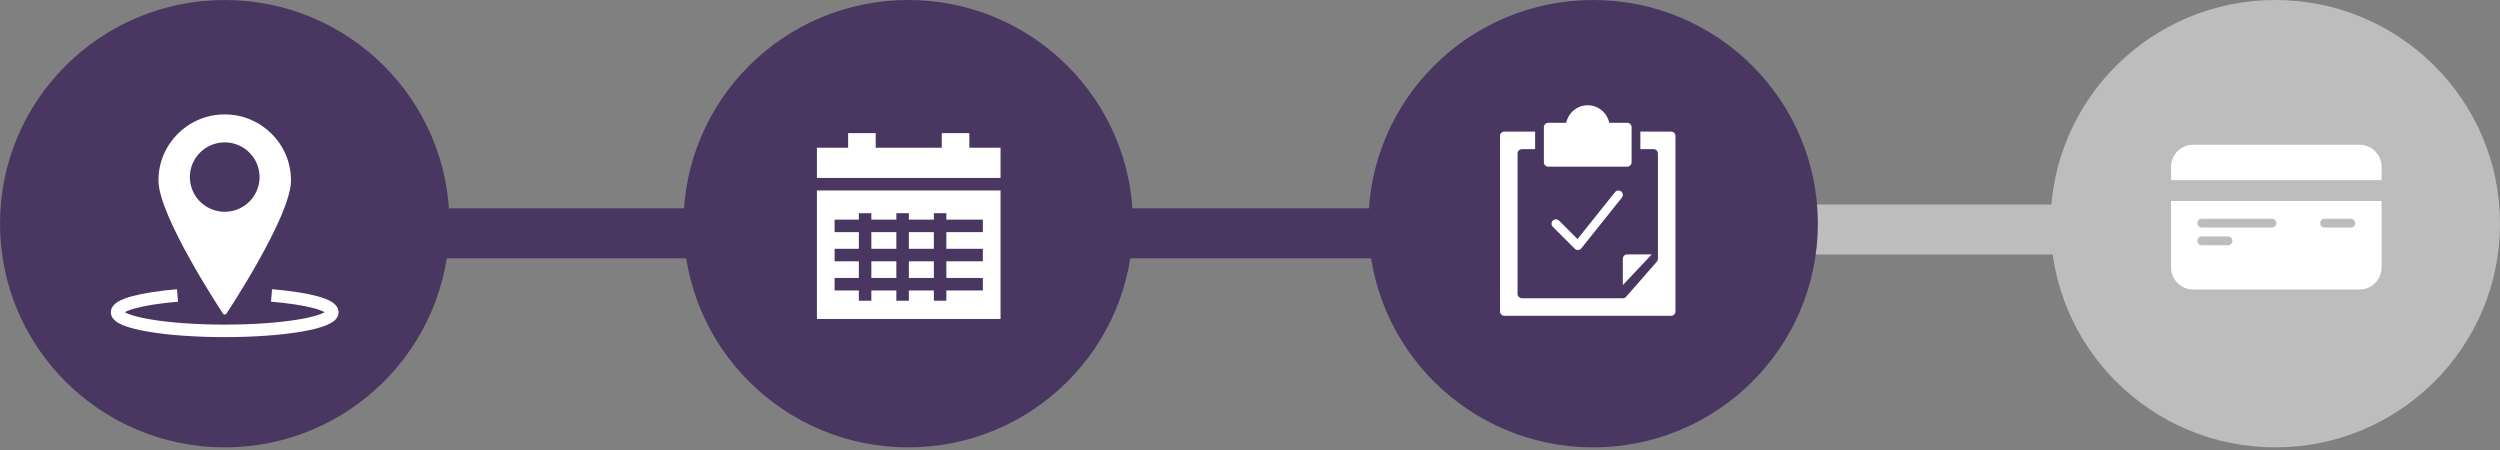 <?xml version="1.0" encoding="UTF-8" standalone="no"?>
<svg width="600px" height="108px" viewBox="0 0 600 108" version="1.1" xmlns="http://www.w3.org/2000/svg" xmlns:xlink="http://www.w3.org/1999/xlink">
    <rect x="0" y="0" width="600" height="108" fill="#808080" stroke="none"/>
    <!-- Generator: Sketch 3.7.2 (28276) - http://www.bohemiancoding.com/sketch -->
    <title>ProgressBar03_ReviewBooking</title>
    <desc>Created with Sketch.</desc>
    <defs></defs>
    <g id="Booking" stroke="none" stroke-width="1" fill="none" fill-rule="evenodd">
        <g id="ProgressBar03_ReviewBooking">
            <path d="M383.933,55.083 L528.058,55.083" id="Line3" stroke="#BDBDBD" stroke-width="12" stroke-linecap="square"></path>
            <path d="M253,56 L342.232,56" id="Line2" stroke="#493762" stroke-width="12" stroke-linecap="square"></path>
            <path d="M96,56 L185.232,56" id="Line1" stroke="#493762" stroke-width="12" stroke-linecap="square"></path>
            <ellipse id="Bubble1" fill="#493762" cx="53.933" cy="53.684" rx="53.933" ry="53.684"></ellipse>
            <g id="ProgressBar_Icon1_ChooseDates" transform="translate(27.966, 27.842)" stroke-linejoin="round">
                <path d="M41.372,15.454 C41.372,23.925 25.967,47.146 25.967,47.146 C25.967,47.146 10.561,23.925 10.561,15.454 C10.561,6.986 17.455,0.118 25.967,0.118 C34.473,0.118 41.372,6.986 41.372,15.454 L41.372,15.454 Z" id="Stroke-1780" stroke="#FFFFFF" stroke-linecap="round" fill="#FFFFFF"></path>
                <path d="M33.831,14.658 C33.831,18.982 30.31,22.487 25.966,22.487 C21.62,22.487 18.101,18.982 18.101,14.658 C18.101,10.334 21.62,6.829 25.966,6.829 C30.31,6.829 33.831,10.334 33.831,14.658 L33.831,14.658 Z" id="Stroke-1779" stroke="#493762" stroke-linecap="round" fill="#493762"></path>
                <path d="M37.202,43.063 C45.849,43.788 51.809,45.32 51.809,47.091 C51.809,49.563 40.24,51.565 25.966,51.565 C11.694,51.565 0.124,49.563 0.124,47.091 C0.124,45.324 6.045,43.799 14.636,43.07" id="Stroke-1781" stroke="#FFFFFF" stroke-width="3"></path>
            </g>
            <path d="M217.978,107.368 C247.764,107.368 271.91,83.333 271.91,53.684 C271.91,24.035 247.764,0 217.978,0 C188.191,0 164.045,24.035 164.045,53.684 C164.045,83.333 188.191,107.368 217.978,107.368 Z" id="Bubble2" fill="#493762"></path>
            <g id="ProgressBar_Icon2_ChooseDates" transform="translate(195.624, 31.579)">
                <polyline id="Stroke-1351" stroke="#FFFFFF" fill="#FFFFFF" points="8.427 4.375 0.936 4.375 0.936 44.474 44.007 44.474 44.007 4.375 36.517 4.375"></polyline>
                <polygon id="Stroke-1352" stroke="#FFFFFF" fill="#FFFFFF" points="14.045 7.876 8.427 7.876 8.427 0.875 14.045 0.875"></polygon>
                <polygon id="Stroke-1353" stroke="#FFFFFF" fill="#FFFFFF" points="36.517 7.876 30.899 7.876 30.899 0.875 36.517 0.875"></polygon>
                <path d="M14.045,4.375 L30.899,4.375" id="Stroke-1354" stroke="#FFFFFF" stroke-linecap="round" stroke-linejoin="round"></path>
                <g id="Group-10" transform="translate(0, 12.632)" stroke="#493762" stroke-width="3">
                    <path d="M0.936,1.77635684e-14 L44.007,1.77635684e-14" id="Stroke-1355" stroke-linecap="square" stroke-linejoin="round"></path>
                    <path d="M12,6.959 L12,27.961" id="Stroke-1356"></path>
                    <path d="M21,6.959 L21,27.961" id="Stroke-1357"></path>
                    <path d="M30,6.959 L30,27.961" id="Stroke-1358"></path>
                    <path d="M4.682,10 L40.262,10" id="Stroke-1359"></path>
                    <path d="M4.682,17 L40.262,17" id="Stroke-1360"></path>
                    <path d="M4.682,24 L40.262,24" id="Stroke-1361"></path>
                </g>
            </g>
            <ellipse id="Bubble3" fill="#493762" cx="382.354" cy="53.684" rx="53.933" ry="53.684"></ellipse>
            <g id="ProgressBar_Icon3_ReviewBooking" transform="translate(360, 25.263)" fill="#FFFFFF">
                <path d="M18.689,34.738 C18.411,34.738 18.141,34.628 17.944,34.43 L12.68,29.167 C12.27,28.755 12.27,28.089 12.68,27.677 C13.093,27.266 13.758,27.266 14.171,27.677 L18.6,32.11 L27.603,20.851 C27.967,20.399 28.63,20.325 29.083,20.689 C29.537,21.049 29.611,21.715 29.249,22.167 L19.512,34.344 C19.325,34.578 19.047,34.719 18.748,34.736 C18.729,34.738 18.708,34.738 18.689,34.738" id="Fill-71"></path>
                <path d="M30.531,4.211 L26.215,4.211 C25.725,1.811 23.598,0.001 21.057,0.001 C18.514,0.001 16.39,1.811 15.899,4.211 L11.584,4.211 C11.003,4.211 10.531,4.683 10.531,5.264 L10.531,13.685 C10.531,14.266 11.003,14.738 11.584,14.738 L30.531,14.738 C31.112,14.738 31.584,14.266 31.584,13.685 L31.584,5.264 C31.584,4.683 31.112,4.211 30.531,4.211" id="Fill-73"></path>
                <path d="M41.057,6.317 L33.689,6.317 L33.689,10.527 L36.847,10.527 C37.428,10.527 37.899,10.999 37.899,11.58 L37.899,36.845 C37.899,37.1 37.807,37.346 37.638,37.538 L30.27,45.959 C30.07,46.188 29.781,46.319 29.478,46.319 L5.268,46.317 C4.687,46.317 4.215,45.845 4.215,45.264 L4.215,11.58 C4.215,10.999 4.687,10.527 5.268,10.527 L8.426,10.527 L8.426,6.317 L1.057,6.317 C0.476,6.317 0.005,6.788 0.005,7.369 L0.005,49.475 C0.005,50.056 0.476,50.527 1.057,50.527 L41.057,50.527 C41.638,50.527 42.11,50.056 42.11,49.475 L42.11,7.369 C42.11,6.788 41.638,6.317 41.057,6.317" id="Fill-75"></path>
                <path d="M36.425,35.79 L30.531,35.79 C29.949,35.79 29.478,36.262 29.478,36.843 L29.478,43.159 L36.425,35.79 Z" id="Fill-77"></path>
            </g>
            <ellipse id="Bubble4" fill="#BDBDBD" cx="546.067" cy="53.684" rx="53.933" ry="53.684"></ellipse>
            <g id="ProgressBar_Icon4_Payment" transform="translate(521.053, 34.737)" fill="#FFFFFF">
                <path d="M5.264,0 C2.361,0 0.001,2.382 0.001,5.307 L0.001,8.491 L50.527,8.491 L50.527,5.307 C50.527,2.382 48.165,0 45.264,0 L5.264,0 Z" id="Fill-5"></path>
                <path d="M7.369,22.001 L13.685,22.001 C14.264,22.001 14.738,22.477 14.738,23.062 C14.738,23.648 14.264,24.124 13.685,24.124 L7.369,24.124 C6.788,24.124 6.317,23.648 6.317,23.062 C6.317,22.477 6.788,22.001 7.369,22.001 L7.369,22.001 Z M7.369,17.755 L24.211,17.755 C24.79,17.755 25.264,18.231 25.264,18.817 C25.264,19.403 24.79,19.878 24.211,19.878 L7.369,19.878 C6.788,19.878 6.317,19.403 6.317,18.817 C6.317,18.231 6.788,17.755 7.369,17.755 L7.369,17.755 Z M36.843,17.755 L43.159,17.755 C43.738,17.755 44.211,18.231 44.211,18.817 C44.211,19.403 43.738,19.878 43.159,19.878 L36.843,19.878 C36.262,19.878 35.79,19.403 35.79,18.817 C35.79,18.231 36.262,17.755 36.843,17.755 L36.843,17.755 Z M0.001,29.431 C0.001,32.356 2.361,34.738 5.264,34.736 L45.264,34.736 C48.165,34.738 50.527,32.356 50.527,29.431 L50.527,13.508 L0.001,13.508 L0.001,29.431 Z" id="Fill-7"></path>
            </g>
        </g>
    </g>
</svg>